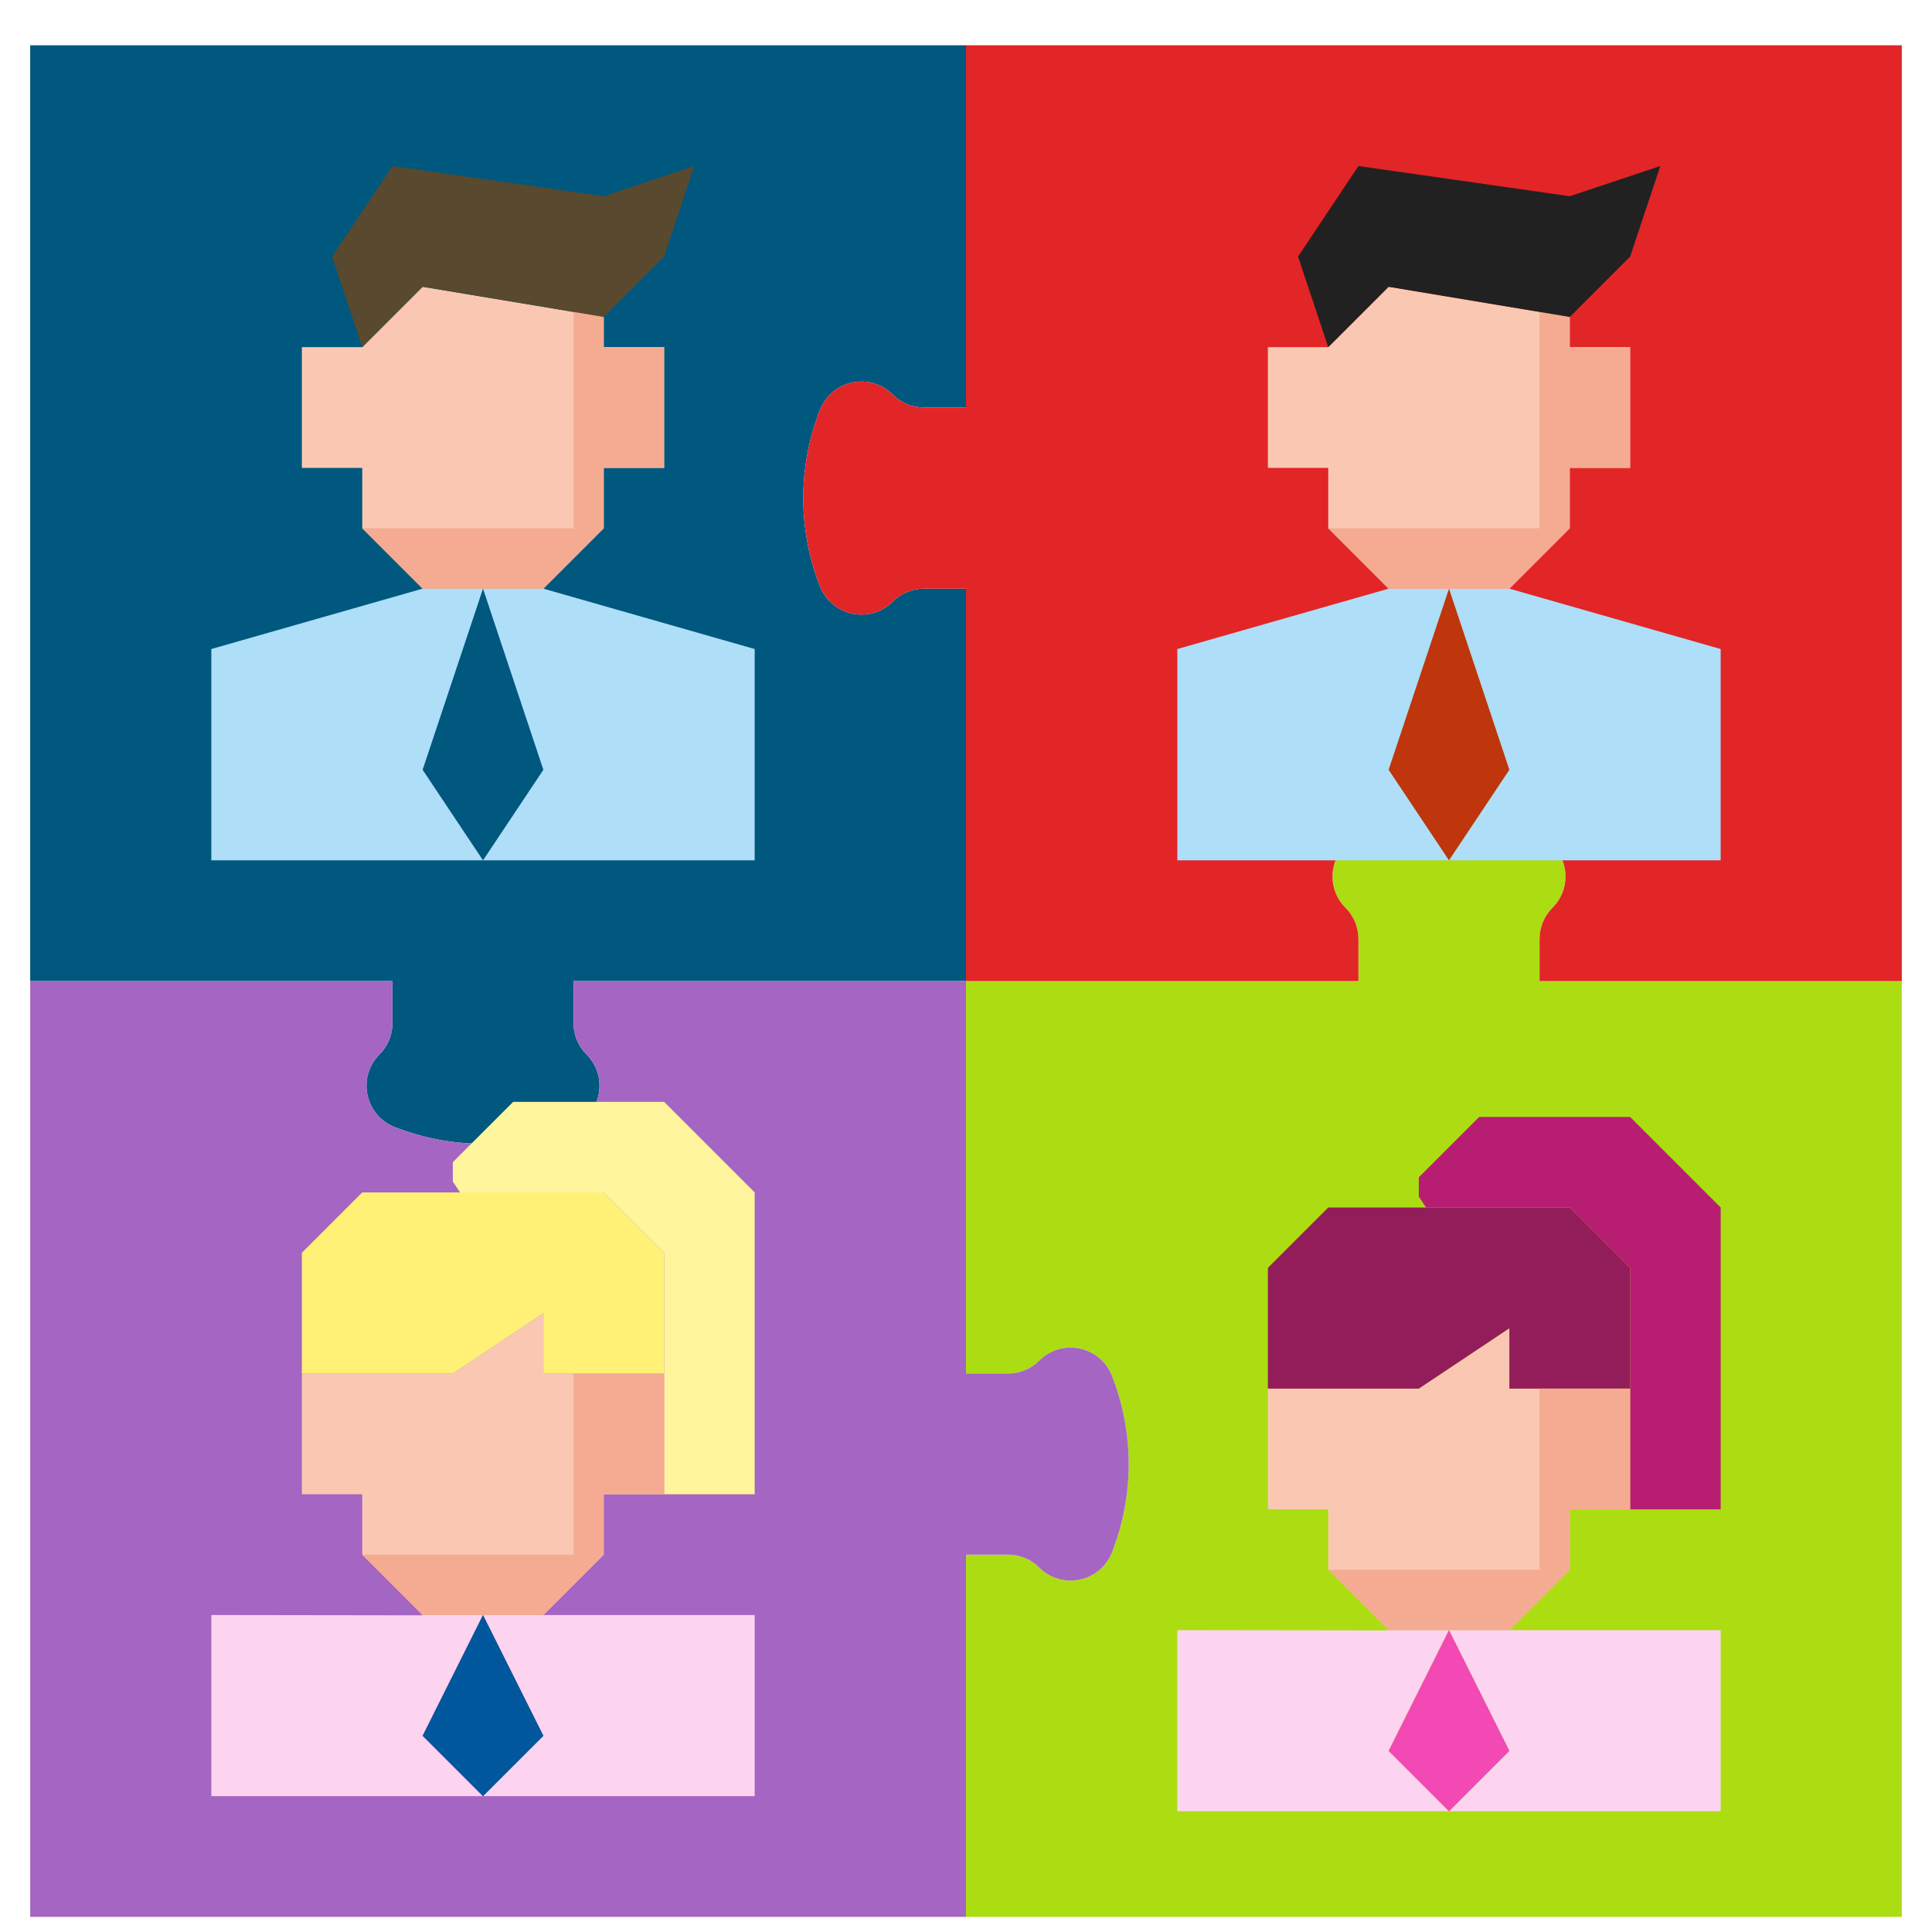 <svg width="512" height="512" viewBox="0 0 512 512" fill="none" xmlns="http://www.w3.org/2000/svg">
<g id="enigma 1" filter="url(#filter0_d)">
<path id="Piece_02" d="M217.36 104.48C214.4 112 212.88 120 212.88 128C212.88 136 214.4 144 217.36 151.52C219.28 156.24 223.76 158.88 228.32 158.88C231.28 158.88 234.24 157.76 236.56 155.44C238.8 153.2 241.76 152 244.88 152H256V256H152V267.12C152 270.24 153.2 273.2 155.44 275.44C157.76 277.76 158.88 280.72 158.88 283.68C158.88 288.24 156.24 292.72 151.52 294.64C144 297.6 136 299.12 128 299.12C120 299.12 112 297.6 104.48 294.64C99.76 292.72 97.12 288.24 97.12 283.68C97.12 280.72 98.24 277.76 100.56 275.44C102.8 273.2 104 270.24 104 267.12V256H8V8H256V104H244.88C241.76 104 238.8 102.8 236.56 100.56C234.24 98.24 231.28 97.12 228.32 97.12C223.76 97.12 219.28 99.76 217.36 104.48Z" fill="#00587E"/>
<path id="Piece_04" d="M294.64 407.52C297.6 400 299.12 392 299.12 384C299.12 376 297.6 368 294.64 360.48C292.72 355.76 288.24 353.12 283.68 353.12C280.72 353.12 277.76 354.24 275.44 356.56C273.2 358.8 270.24 360 267.12 360H256V256H360V244.88C360 241.76 358.8 238.8 356.56 236.56C354.24 234.24 353.12 231.28 353.12 228.32C353.12 223.76 355.76 219.28 360.48 217.36C368 214.4 376 212.88 384 212.88C392 212.88 400 214.4 407.52 217.36C412.24 219.28 414.88 223.76 414.88 228.32C414.88 231.28 413.76 234.24 411.44 236.56C409.2 238.8 408 241.76 408 244.88V256H504V504H256V408H267.12C270.24 408 273.2 409.2 275.44 411.44C277.76 413.76 280.72 414.88 283.68 414.88C288.24 414.88 292.72 412.24 294.64 407.52Z" fill="#ACDD12"/>
<path id="Piece_03" d="M104.48 294.64C112 297.6 120 299.12 128 299.12C136 299.12 144 297.6 151.52 294.64C156.24 292.72 158.88 288.24 158.88 283.68C158.88 280.72 157.76 277.76 155.44 275.44C153.2 273.2 152 270.24 152 267.12V256H256V360H267.12C270.24 360 273.2 358.8 275.44 356.56C277.76 354.24 280.72 353.12 283.68 353.12C288.24 353.12 292.72 355.76 294.64 360.48C297.6 368 299.12 376 299.12 384C299.12 392 297.6 400 294.64 407.52C292.72 412.24 288.24 414.88 283.68 414.88C280.72 414.88 277.76 413.76 275.44 411.44C273.2 409.2 270.24 408 267.12 408H256V504H8V256H104V267.12C104 270.24 102.8 273.2 100.56 275.44C98.24 277.76 97.12 280.72 97.12 283.68C97.12 288.24 99.76 292.72 104.48 294.64Z" fill="#A565C3"/>
<path id="Piece_01" d="M407.52 217.36C400 214.4 392 212.88 384 212.88C376 212.88 368 214.4 360.48 217.36C355.76 219.28 353.12 223.76 353.12 228.32C353.12 231.28 354.24 234.24 356.56 236.56C358.8 238.8 360 241.76 360 244.88V256H256V152H244.88C241.76 152 238.8 153.2 236.56 155.44C234.24 157.76 231.28 158.88 228.32 158.88C223.76 158.88 219.28 156.24 217.36 151.52C214.4 144 212.88 136 212.88 128C212.88 120 214.4 112 217.36 104.48C219.28 99.76 223.76 97.12 228.32 97.12C231.28 97.12 234.24 98.24 236.56 100.56C238.8 102.8 241.76 104 244.88 104H256V8H504V256H408V244.88C408 241.76 409.2 238.8 411.44 236.56C413.76 234.24 414.88 231.28 414.88 228.32C414.88 223.76 412.24 219.28 407.52 217.36Z" fill="#E22526"/>
<g id="Woman_01">
<path id="Vector" d="M176 360V392H160V408L144 424H112L111.84 423.92L111.76 423.76L96 408V392H80V360H120L144 344V360H176Z" fill="#FAC8B2"/>
<path id="Vector_2" d="M112 456L128 472H56V424L111.76 424.08L112 424H128L112 456Z" fill="#FCD4EF"/>
<path id="Vector_3" d="M200 424V472H128L144 456L128 424H144H184H200Z" fill="#FCD4EF"/>
<path id="Vector_4" d="M144 456L128 472L112 456L128 424L144 456Z" fill="#01579B"/>
<path id="Vector_5" d="M176 328V360H144V344L120 360H80V328L96 312H160L176 328Z" fill="#FFF176"/>
<path id="Vector_6" d="M200 312V392H176V328L160 312H121.92C121.28 311.04 120.64 310.08 120 309.12V304L136 288H176L200 312Z" fill="#FFF59D"/>
<path id="Vector_7" d="M96 408H152V360H176V392H160V408L144 424H112L96 408Z" fill="#F4AB92"/>
</g>
<g id="Man_01">
<path id="Vector_8" d="M400 152H368L312 168V224H456V168L400 152Z" fill="#AEDEF8"/>
<path id="Vector_9" d="M416 80L368 72L352 88H336V120H352V136L368 152H400L416 136V120H432V88H416V80Z" fill="#FAC8B2"/>
<path id="Vector_10" d="M352 136H408V72H416V88H432V120H416V136L400 152H368L352 136Z" fill="#F4AB92"/>
<path id="Vector_11" d="M384 152L368 200L384 224L400 200L384 152Z" fill="#BF360C"/>
<path id="Vector_12" d="M344 64L360 40L416 48L440 40L432 64L416 80L368 72L352 88L344 64Z" fill="#212121"/>
</g>
<g id="Man_02">
<path id="Vector_13" d="M144 152H112L56 168V224H200V168L144 152Z" fill="#AEDEF8"/>
<path id="Vector_14" d="M160 80L112 72L96 88H80V120H96V136L112 152H144L160 136V120H176V88H160V80Z" fill="#FAC8B2"/>
<path id="Vector_15" d="M96 136H152V72H160V88H176V120H160V136L144 152H112L96 136Z" fill="#F4AB92"/>
<path id="Vector_16" d="M128 152L112 200L128 224L144 200L128 152Z" fill="#00587E"/>
<path id="Vector_17" d="M88 64L104 40L160 48L184 40L176 64L160 80L112 72L96 88L88 64Z" fill="#58492F"/>
</g>
<g id="Woman_02">
<path id="Vector_18" d="M432 364V396H416V412L400 428H368L367.84 427.92L367.76 427.76L352 412V396H336V364H376L400 348V364H432Z" fill="#FAC8B2"/>
<path id="Vector_19" d="M368 460L384 476H312V428L367.76 428.08L368 428H384L368 460Z" fill="#FCD4EF"/>
<path id="Vector_20" d="M456 428V476H384L400 460L384 428H400H440H456Z" fill="#FCD4EF"/>
<path id="Vector_21" d="M400 460L384 476L368 460L384 428L400 460Z" fill="#F249B4"/>
<path id="Vector_22" d="M432 332V364H400V348L376 364H336V332L352 316H416L432 332Z" fill="#931D5B"/>
<path id="Vector_23" d="M456 316V396H432V332L416 316H377.92C377.28 315.04 376.64 314.08 376 313.12V308L392 292H432L456 316Z" fill="#B71E71"/>
<path id="Vector_24" d="M352 412H408V364H432V396H416V412L400 428H368L352 412Z" fill="#F4AB92"/>
</g>
</g>
<defs>
<filter id="filter0_d" x="-4" y="0" width="520" height="520" filterUnits="userSpaceOnUse" color-interpolation-filters="sRGB">
<feFlood flood-opacity="0" result="BackgroundImageFix"/>
<feColorMatrix in="SourceAlpha" type="matrix" values="0 0 0 0 0 0 0 0 0 0 0 0 0 0 0 0 0 0 127 0"/>
<feOffset dy="4"/>
<feGaussianBlur stdDeviation="2"/>
<feColorMatrix type="matrix" values="0 0 0 0 0 0 0 0 0 0 0 0 0 0 0 0 0 0 0.25 0"/>
<feBlend mode="normal" in2="BackgroundImageFix" result="effect1_dropShadow"/>
<feBlend mode="normal" in="SourceGraphic" in2="effect1_dropShadow" result="shape"/>
</filter>
</defs>
</svg>
